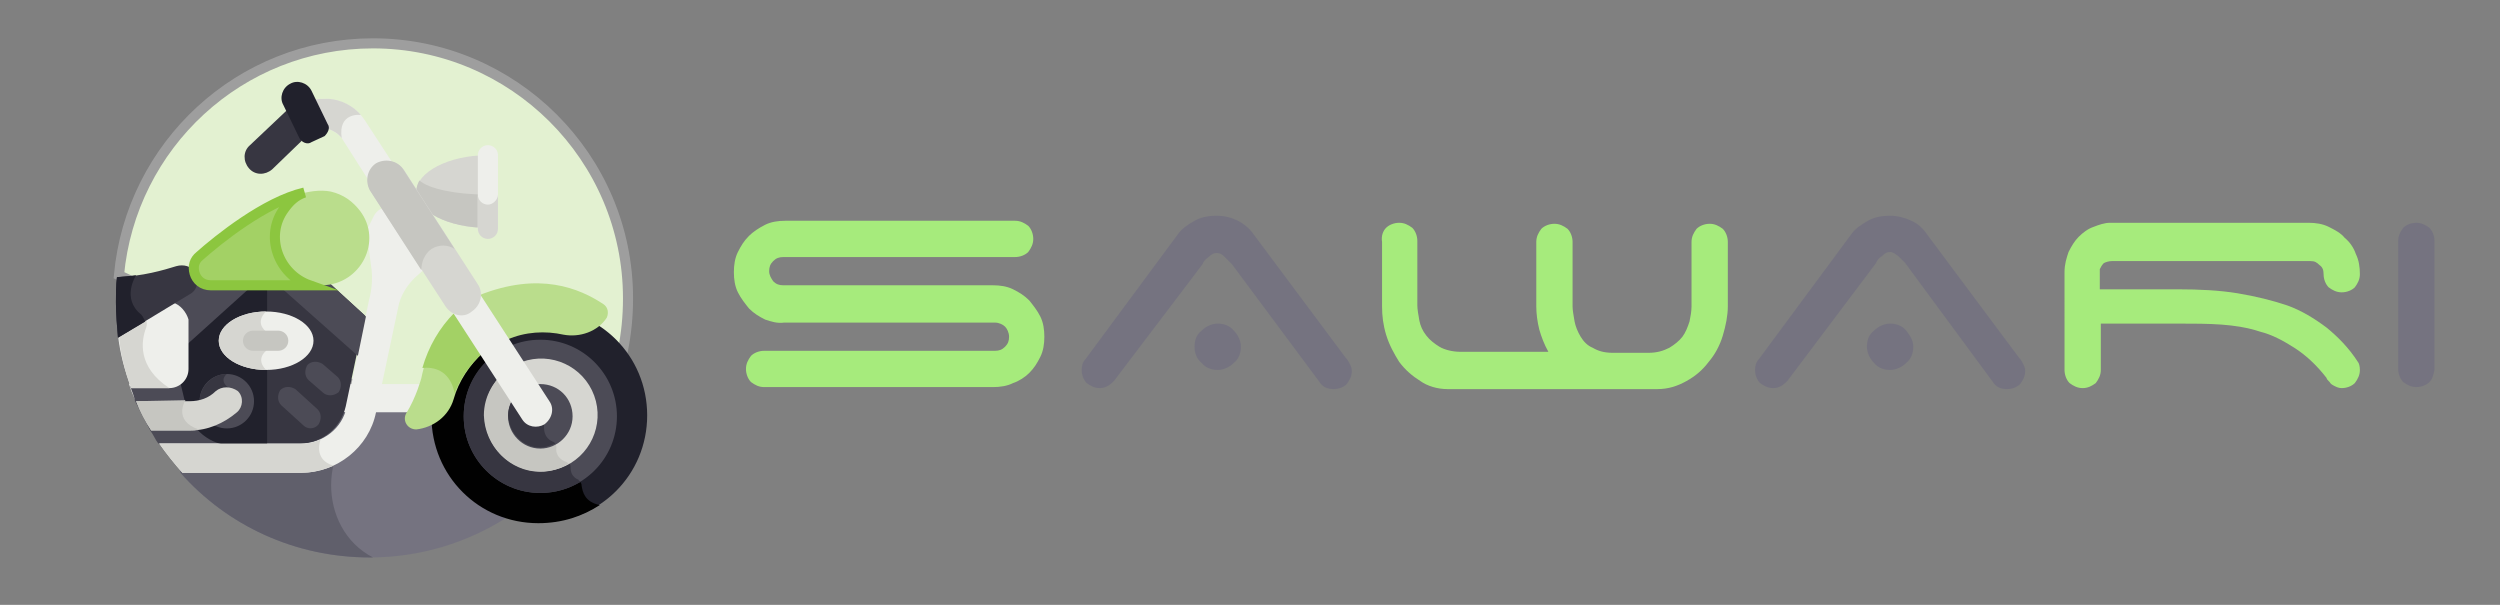 <?xml version="1.0" encoding="utf-8"?>
<!-- Generator: Adobe Illustrator 21.0.0, SVG Export Plug-In . SVG Version: 6.00 Build 0)  -->
<svg version="1.1" id="Layer_1" xmlns="http://www.w3.org/2000/svg" xmlns:xlink="http://www.w3.org/1999/xlink" x="0px" y="0px"
	 viewBox="0 0 248 60" style="enable-background:new 0 0 248 60;" xml:space="preserve">
<rect x="0" y="0" width="248" height="60" fill="#808080" stroke="none"/>
<style type="text/css">
	.st0{fill:#E3F1D1;stroke:#9E9E9E;stroke-miterlimit:10;}
	.st1{fill:#EEEFEB;}
	.st2{fill:#757380;}
	.st3{fill:#605F6B;}
	.st4{fill:#21212C;}
	.st5{fill:#010101;}
	.st6{fill:#4C4B56;}
	.st7{fill:#373641;}
	.st8{fill:#D6D6D1;}
	.st9{fill:#C6C6C1;}
	.st10{fill:#BADD8C;}
	.st11{fill:#A3D165;}
	.st12{fill:#A3D165;stroke:#8CC63F;stroke-miterlimit:10;}
	.st13{fill:#A6EB7C;}
</style>
<path class="st0" d="M37.8,39.5h22.5c1.3-3,2-6.3,2-9.9C62.3,15.6,50.9,4.3,37,4.3c-13.2,0-24,10.1-25.2,23L37.8,39.5z"/>
<path class="st1" d="M60.7,38.1H12.8c0.3,1,0.8,2,1.3,3h45.4C59.9,40.1,60.3,39.1,60.7,38.1L60.7,38.1z"/>
<path class="st2" d="M17.9,40.9v6c4.6,5.2,11.3,8.4,18.8,8.4c10,0,18.8-5.9,22.8-14.4H17.9z"/>
<path class="st3" d="M37.1,40.9H17.9v6c4.6,5.2,11.3,8.4,18.8,8.4c0.1,0,0.2,0,0.3,0C31.4,52.4,31.5,43.7,37.1,40.9z"/>
<path class="st4" d="M53.6,30.6c-5.9,0-10.6,4.7-10.6,10.6s4.7,10.6,10.6,10.6s10.6-4.7,10.6-10.6S59.5,30.6,53.6,30.6L53.6,30.6z
	 M53.6,47.9c-3.7,0-6.6-2.9-6.6-6.6c0-3.7,2.9-6.6,6.6-6.6c3.7,0,6.6,2.9,6.6,6.6C60.2,44.9,57.3,47.9,53.6,47.9z"/>
<path class="st5" d="M59.5,50.1c-1.5-0.3-1.7-1.3-1.8-1.9c0-0.3-0.2-0.5-0.4-0.6c-0.3-0.1-0.5-0.3-0.7-0.5c-0.9,0.5-2,0.8-3.1,0.8
	c-3.7,0-6.6-2.9-6.6-6.6c0-2.3,1.1-4.3,2.9-5.5l-2.2-3.4c-2.9,1.9-4.8,5.2-4.8,8.9c0,5.9,4.7,10.6,10.6,10.6
	C55.8,51.9,57.8,51.2,59.5,50.1L59.5,50.1z"/>
<path class="st6" d="M53.6,48.9c-4.2,0-7.6-3.4-7.6-7.6s3.4-7.6,7.6-7.6s7.6,3.4,7.6,7.6S57.8,48.9,53.6,48.9z"/>
<path class="st7" d="M53.6,48.9c1.5,0,2.8-0.4,4-1.1c-0.1-0.1-0.2-0.1-0.2-0.2c-0.7-0.3-0.8-0.8-0.8-1.3c0-0.3-0.2-0.5-0.4-0.5
	c-0.8-0.3-1-1-0.9-1.4c0-0.3-0.2-0.5-0.4-0.6c-1.1-0.5-0.8-1.8-0.8-1.8l-4.7-7.1c-2.1,1.4-3.4,3.7-3.4,6.4
	C46,45.5,49.4,48.9,53.6,48.9L53.6,48.9z"/>
<ellipse transform="matrix(0.939 -0.343 0.343 0.939 -10.871 20.899)" class="st8" cx="53.7" cy="41.2" rx="5.6" ry="5.6"/>
<path class="st9" d="M53.6,46.8c1,0,2-0.3,2.8-0.8c-0.1-0.1-0.2-0.2-0.3-0.2c-0.8-0.3-1-1-0.9-1.4c0-0.3-0.2-0.5-0.4-0.6
	C53.7,43.3,54,42,54,42l-3.5-5.4c-1.5,1-2.5,2.7-2.5,4.6C48.1,44.3,50.6,46.8,53.6,46.8L53.6,46.8z"/>
<path class="st6" d="M17.8,37.8l-4.9,0.5c0.2,0.5,0.4,1,0.5,1.5l1.5,2.9l0,0c0.3,0.4,0.5,0.9,0.8,1.3h7.2L17.8,37.8z"/>
<path class="st6" d="M53.6,38.1c-1.7,0-3.2,1.4-3.2,3.2c0,1.7,1.4,3.2,3.2,3.2c1.7,0,3.2-1.4,3.2-3.2S55.4,38.1,53.6,38.1z"/>
<path class="st7" d="M53.6,44.4c0.5,0,1-0.2,1.5-0.4c-0.1-0.1-0.2-0.2-0.3-0.2C53.7,43.3,54,42,54,42l-2.2-3.4
	c-0.8,0.6-1.4,1.5-1.4,2.6C50.5,43,51.9,44.4,53.6,44.4L53.6,44.4z"/>
<path class="st1" d="M37.1,21.4l-0.5,1c-0.2,0.3-0.2,0.6-0.2,0.9l0.4,3c0.2,1.2,0.1,2.4-0.2,3.5l-2.2,10.5C34,42.5,32,44,29.8,44
	h-14c0.7,1,1.5,2,2.3,2.9c2.6,0,6.4,0,11.8,0c3.5,0,6.7-2.5,7.4-6l2.2-10.4c0.2-1.1,0.8-2.1,1.6-2.9l1-0.9l0,0l-4-6.1
	C37.7,20.7,37.3,21,37.1,21.4L37.1,21.4z"/>
<path class="st7" d="M29.9,13.7l-1.4-2.8l-3.7,3.5c-0.7,0.6-0.7,1.6-0.1,2.3c0.6,0.7,1.6,0.7,2.3,0.1l2.9-2.8
	C30,13.8,30,13.7,29.9,13.7z"/>
<path class="st8" d="M41.3,19c0,2,3.2,3.6,7,3.6v-7.2C44.5,15.4,41.3,17.1,41.3,19z"/>
<path class="st9" d="M41.3,19c0,2,3.2,3.6,7,3.6v-3.3c-3.2,0-5.8-0.6-6.7-1.4C41.4,18.3,41.3,18.6,41.3,19z"/>
<path class="st1" d="M48.4,23.6c-0.5,0-1-0.4-1-1v-7.2c0-0.5,0.4-1,1-1c0.5,0,1,0.4,1,1v7.2C49.4,23.2,48.9,23.6,48.4,23.6z"/>
<path class="st8" d="M48.4,20.3c-0.5,0-1-0.4-1-1v3.4c0,0.5,0.4,1,1,1c0.5,0,1-0.4,1-1v-3.4C49.4,19.8,48.9,20.3,48.4,20.3z"/>
<path class="st10" d="M59.9,30.2c-2.4-1.6-6.4-3.3-12.4-0.9l2.8,4.4c1.8-0.8,3.8-0.9,5.6-0.5c1.6,0.3,3.4-0.3,4.3-1.7
	C60.4,31,60.3,30.5,59.9,30.2L59.9,30.2z"/>
<path class="st10" d="M45.4,31.1C45.3,31,45.2,31,45.2,31c-1.7,1.7-2.9,4-3.4,6.5c0,0-0.5,1.9-1.5,3.5c-0.4,0.7,0.1,1.6,1,1.6
	c1.7-0.2,3.2-1.3,3.7-3c0.5-1.8,1.6-3.4,2.9-4.6L45.4,31.1z"/>
<path class="st11" d="M47.9,35l-2.6-3.9C45.2,31,45.1,31,45.1,31c-1.5,1.5-2.6,3.4-3.2,5.5c1-0.1,2.7,0.1,3.2,2.5
	C45.7,37.4,46.7,36.1,47.9,35z"/>
<path class="st7" d="M32.7,28.1c-0.2,0.1-0.5,0.1-0.8,0.1h-5.6V44h3.4c2.2,0,4.1-1.5,4.6-3.7l1.9-9L32.7,28.1z"/>
<path class="st6" d="M35.5,35.3l0.8-3.9l-3.6-3.3c-0.2,0.1-0.5,0.1-0.8,0.1h-4.4L35.5,35.3z"/>
<path class="st4" d="M20.9,28c-0.4,0-0.8-0.2-1-0.4l-0.4,0.3c0.1,0.5-0.2,1-0.7,1.3l-1.9,1.1c0.8,0.1,1.5,0.8,1.5,1.6v4.9
	c0,0.5-0.2,0.9-0.5,1.2l0.6,2.5c0.4,2.1,2.4,3.7,4.6,3.7h3.4V28H20.9z"/>
<path class="st6" d="M18.3,31.8v2.6l7.1-6.4h-4.6c-0.4,0-0.8-0.2-1-0.4l-0.4,0.2c0.1,0.5-0.2,1-0.7,1.3l-1.9,1.1
	C17.7,30.2,18.3,31,18.3,31.8z"/>
<ellipse class="st1" cx="26.4" cy="33.8" rx="4.7" ry="2.9"/>
<path class="st1" d="M17.1,30l-5.4,3.2c0.2,1.9,0.7,3.6,1.3,5.3h3.8c1,0,1.9-0.8,1.9-1.9v-4.9C18.5,31,17.9,30.2,17.1,30L17.1,30z"
	/>
<path class="st8" d="M13,38.5h3.8c-3.2-2.1-2.8-4.7-2.3-6c0.1-0.3,0.1-0.6-0.1-0.9l-2.6,1.6C11.9,35,12.4,36.8,13,38.5z"/>
<path class="st1" d="M54.5,39.8l-7-10.8c0,0.7-0.3,1.3-0.9,1.6c-0.5,0.4-1.2,0.4-1.8,0.2l7,10.8c0.5,0.8,1.5,0.9,2.2,0.5
	C54.8,41.5,55,40.5,54.5,39.8L54.5,39.8z"/>
<path class="st1" d="M36.3,12.1c-0.8-1.3-2.1-2.1-3.7-2.3c-0.5,0-1,0-1.5,0.1l1.5,2.9c0.5,0.2,0.9,0.4,1.3,0.9l2.8,4.4
	c0.1-0.5,0.4-1.1,0.9-1.4c0.4-0.3,1-0.4,1.5-0.3L36.3,12.1z"/>
<path class="st8" d="M35.8,11.4c-0.8-0.9-1.9-1.5-3.2-1.6c-0.5,0-1,0-1.5,0.1l1.5,2.9c0.5,0.2,0.9,0.4,1.3,0.9
	C33.5,11.1,35.8,11.4,35.8,11.4L35.8,11.4z"/>
<path class="st8" d="M44.2,30.4L36.8,19c-0.6-0.9-0.3-2.1,0.6-2.7c0.9-0.6,2.1-0.3,2.7,0.6l7.3,11.3c0.6,0.9,0.3,2.1-0.6,2.7
	C46,31.6,44.8,31.3,44.2,30.4z"/>
<path class="st9" d="M42.8,24.7c0.8-0.5,1.7-0.4,2.3,0L40,16.8c-0.6-0.9-1.8-1.1-2.7-0.6c-0.9,0.6-1.1,1.8-0.6,2.7l5.1,7.9
	C41.8,26,42.1,25.2,42.8,24.7L42.8,24.7z"/>
<path class="st4" d="M32.5,12.3L30.9,9c-0.4-0.8-1.4-1.1-2.1-0.7c-0.8,0.4-1.1,1.4-0.7,2.1l1.6,3.3c0.2,0.4,0.8,0.7,1.2,0.4l1.3-0.6
	C32.5,13.2,32.8,12.7,32.5,12.3L32.5,12.3z"/>
<path class="st7" d="M17.5,26.4c-1.3,0.4-3.3,1-5.9,1.1c-0.1,0.8-0.1,1.6-0.1,2.5c0,1.2,0.1,2.3,0.2,3.5l7.1-4.3
	c0.8-0.4,1-1.4,0.5-2.2C19,26.4,18.2,26.2,17.5,26.4z"/>
<path class="st4" d="M14,31.2c-2-1.6-0.5-3.9-0.5-3.9l0,0c-0.6,0.1-1.2,0.1-1.9,0.2c-0.1,0.8-0.1,1.6-0.1,2.5c0,1.2,0.1,2.3,0.2,3.5
	l2.7-1.6C14.3,31.7,14.2,31.4,14,31.2z"/>
<g>
	<path class="st6" d="M32.1,39l-1.5-1.3c-0.4-0.4-0.4-1-0.1-1.5c0.4-0.4,1-0.4,1.5-0.1l1.5,1.3c0.4,0.4,0.4,1,0.1,1.5
		C33.1,39.3,32.5,39.3,32.1,39z"/>
	<path class="st6" d="M30.1,42.2l-2.2-2c-0.4-0.4-0.4-1-0.1-1.5c0.4-0.4,1-0.4,1.5-0.1l2.2,2c0.4,0.4,0.4,1,0.1,1.5
		C31.2,42.6,30.5,42.6,30.1,42.2L30.1,42.2z"/>
	<circle class="st6" cx="22.5" cy="39.8" r="2.7"/>
</g>
<path class="st7" d="M22.5,37.1c-1.5,0-2.7,1.3-2.7,2.7c0,1,0.5,1.9,1.4,2.3l1.4-2v-1.7C21.7,37.7,22.5,37.1,22.5,37.1z"/>
<path class="st8" d="M21.4,38.8c-0.7,0.7-1.6,1-2.6,1h-5.3c0.4,1,0.9,2,1.5,2.9h3.9c1.7,0,3.3-0.7,4.6-1.8c0.6-0.5,0.7-1.5,0.1-2.1
	C22.9,38.3,22,38.3,21.4,38.8L21.4,38.8z"/>
<path class="st10" d="M35.7,20.9C35,20,34.1,19.3,32.8,19c-4.2-0.8-10.8,4.4-13,6.4c-0.5,0.4-0.7,1-0.5,1.7s0.8,1.2,1.6,1.2H32
	C35.8,28.2,38,23.9,35.7,20.9L35.7,20.9z"/>
<path class="st12" d="M28.2,20.7c0.5-0.7,1.1-1.3,2-1.6c-3.9,0.9-8.6,4.7-10.4,6.3c-0.5,0.4-0.7,1-0.5,1.7s0.8,1.2,1.6,1.2h9.8
	C27.6,27.2,26.2,23.4,28.2,20.7z"/>
<path class="st8" d="M31.8,43.6c-0.6,0.3-1.3,0.4-2,0.4h-14c0.7,1,1.5,2,2.3,2.9c2.6,0,6.4,0,11.8,0c1.1,0,2.2-0.3,3.2-0.7
	C31,45.6,31.8,43.6,31.8,43.6z"/>
<path class="st9" d="M13.5,39.8c0.4,1,0.9,2,1.5,2.9h3.9c0.3,0,0.5,0,0.8-0.1c-2.6-0.9-1.3-2.9-1.3-2.9L13.5,39.8z"/>
<path class="st8" d="M26.4,30.9c-2.6,0-4.7,1.3-4.7,2.9s2.1,2.9,4.7,2.9c-1.1-1.1,0-1.9,0-1.9v-1.9C25.2,31.9,26.4,30.9,26.4,30.9z"
	/>
<path class="st9" d="M27.6,32.8h-2.5c-0.5,0-1,0.4-1,1c0,0.5,0.4,1,1,1h2.5c0.5,0,1-0.4,1-1S28.1,32.8,27.6,32.8z"/>
<path class="st13" d="M75.9,31.7c-0.6-0.3-1.1-0.6-1.6-1.1c-0.4-0.5-0.8-1-1.1-1.6c-0.3-0.6-0.4-1.3-0.4-2s0.1-1.4,0.4-2
	s0.6-1.1,1.1-1.6c0.4-0.4,1-0.8,1.6-1.1c0.6-0.3,1.3-0.4,2-0.4h22.8c0.5,0,0.9,0.2,1.3,0.5c0.3,0.3,0.5,0.8,0.5,1.3
	s-0.2,0.9-0.5,1.3c-0.3,0.3-0.8,0.5-1.3,0.5h-23c-0.4,0-0.7,0.1-1,0.4s-0.4,0.6-0.4,1s0.2,0.7,0.4,1c0.3,0.3,0.6,0.4,1,0.4h20.8
	c0.7,0,1.4,0.1,2,0.4s1.1,0.6,1.6,1.1c0.4,0.5,0.8,1,1.1,1.6s0.4,1.3,0.4,2s-0.1,1.4-0.4,2s-0.6,1.1-1.1,1.6c-0.4,0.4-1,0.8-1.6,1
	c-0.6,0.3-1.3,0.4-2,0.4H75.8c-0.5,0-0.9-0.2-1.3-0.5c-0.3-0.3-0.5-0.8-0.5-1.3s0.2-0.9,0.5-1.3c0.3-0.3,0.8-0.5,1.3-0.5h22.9
	c0.4,0,0.7-0.1,1-0.4s0.4-0.6,0.4-1s-0.2-0.8-0.4-1s-0.6-0.4-1-0.4H77.8C77.1,32.1,76.5,31.9,75.9,31.7z"/>
<path class="st2" d="M110.5,37.8c-0.4,0.4-0.8,0.7-1.4,0.7c-0.5,0-0.9-0.2-1.3-0.5c-0.3-0.3-0.5-0.8-0.5-1.3c0-0.4,0.1-0.8,0.4-1.1
	l9.1-12.3c0.4-0.6,1-1,1.7-1.4s1.5-0.5,2.2-0.5c0.8,0,1.5,0.2,2.1,0.5s1.2,0.8,1.6,1.4l9.1,12.2c0.2,0.2,0.3,0.4,0.4,0.6
	s0.2,0.4,0.2,0.7c0,0.5-0.2,0.9-0.5,1.3c-0.3,0.3-0.8,0.5-1.3,0.5c-0.6,0-1.1-0.2-1.4-0.7l-8.7-11.7c-0.2-0.2-0.4-0.4-0.7-0.7
	s-0.5-0.4-0.8-0.4s-0.5,0.1-0.8,0.4c-0.3,0.2-0.5,0.4-0.6,0.7L110.5,37.8z M118.5,34.4c0-0.7,0.2-1.2,0.7-1.6c0.4-0.4,1-0.7,1.6-0.7
	s1.2,0.2,1.6,0.7c0.4,0.4,0.7,1,0.7,1.6s-0.2,1.2-0.7,1.6c-0.4,0.4-1,0.7-1.6,0.7s-1.2-0.2-1.6-0.7C118.7,35.6,118.5,35,118.5,34.4z
	"/>
<path class="st13" d="M137.5,22.6c0.3-0.3,0.8-0.5,1.3-0.5s0.9,0.2,1.3,0.5c0.3,0.3,0.5,0.8,0.5,1.3v6.4c0,0.4,0.1,0.9,0.2,1.5
	c0.1,0.5,0.3,1,0.7,1.5c0.3,0.4,0.8,0.8,1.3,1.1s1.3,0.5,2.1,0.5h8.7c-0.4-0.7-0.7-1.5-0.9-2.2c-0.2-0.8-0.3-1.6-0.3-2.3V24
	c0-0.5,0.2-0.9,0.5-1.3c0.3-0.3,0.8-0.5,1.3-0.5s0.9,0.2,1.3,0.5c0.3,0.3,0.5,0.8,0.5,1.3v6.4c0,0.4,0.1,0.9,0.2,1.5
	c0.1,0.5,0.3,1,0.6,1.5s0.7,0.9,1.2,1.1c0.5,0.3,1.1,0.5,2,0.5h3.5c0.9,0,1.5-0.2,2.1-0.5c0.5-0.3,1-0.7,1.3-1.1
	c0.3-0.4,0.5-0.9,0.7-1.5c0.1-0.5,0.2-1,0.2-1.5V24c0-0.5,0.2-0.9,0.5-1.3c0.3-0.3,0.8-0.5,1.3-0.5s0.9,0.2,1.3,0.5
	c0.3,0.3,0.5,0.8,0.5,1.3v6.4c0,0.9-0.2,1.9-0.5,2.9s-0.8,1.9-1.4,2.6c-0.6,0.8-1.3,1.4-2.2,1.9s-1.8,0.8-2.9,0.8h-20.8
	c-1,0-2-0.3-2.7-0.8c-0.8-0.5-1.5-1.1-2.1-1.9c-0.5-0.8-1-1.7-1.3-2.7s-0.4-1.9-0.4-2.8V24C137,23.4,137.2,22.9,137.5,22.6z"/>
<path class="st2" d="M177.3,37.8c-0.4,0.4-0.8,0.7-1.4,0.7c-0.5,0-0.9-0.2-1.3-0.5c-0.3-0.3-0.5-0.8-0.5-1.3c0-0.4,0.1-0.8,0.4-1.1
	l9.1-12.3c0.4-0.6,1-1,1.7-1.4s1.5-0.5,2.2-0.5s1.5,0.2,2.1,0.5c0.7,0.3,1.2,0.8,1.6,1.4l9.1,12.2c0.2,0.2,0.3,0.4,0.4,0.6
	s0.2,0.4,0.2,0.7c0,0.5-0.2,0.9-0.5,1.3c-0.3,0.3-0.8,0.5-1.3,0.5c-0.6,0-1.1-0.2-1.4-0.7L189,26.1c-0.2-0.2-0.4-0.4-0.7-0.7
	c-0.3-0.2-0.5-0.4-0.8-0.4s-0.5,0.1-0.8,0.4c-0.3,0.2-0.5,0.4-0.6,0.7L177.3,37.8z M185.2,34.4c0-0.7,0.2-1.2,0.7-1.6
	c0.4-0.4,1-0.7,1.6-0.7s1.2,0.2,1.6,0.7s0.7,1,0.7,1.6s-0.2,1.2-0.7,1.6c-0.4,0.4-1,0.7-1.6,0.7s-1.2-0.2-1.6-0.7
	C185.5,35.6,185.2,35,185.2,34.4z"/>
<path class="st13" d="M234.1,36.7c0,0.5-0.2,0.9-0.5,1.3c-0.3,0.3-0.8,0.5-1.3,0.5c-0.3,0-0.5-0.1-0.7-0.2c-0.2-0.1-0.4-0.2-0.5-0.4
	c-0.2-0.2-0.3-0.3-0.3-0.4c-1-1.3-2.1-2.3-3.2-3c-1.1-0.7-2.2-1.3-3.4-1.6c-1.2-0.4-2.5-0.6-3.8-0.7c-1.4-0.1-2.8-0.1-4.3-0.1h-7.7
	v4.6c0,0.5-0.2,0.9-0.5,1.3c-0.4,0.3-0.8,0.5-1.3,0.5s-0.9-0.2-1.3-0.5c-0.3-0.3-0.5-0.8-0.5-1.3V27c0-0.8,0.2-1.4,0.4-2
	c0.3-0.6,0.6-1.1,1-1.5s0.9-0.8,1.5-1c0.5-0.2,1.1-0.4,1.6-0.4H229c0.7,0,1.4,0.1,2,0.4s1.2,0.6,1.6,1.1c0.5,0.4,0.9,1,1.1,1.6
	c0.3,0.6,0.4,1.3,0.4,2c0,0.5-0.2,0.9-0.5,1.3c-0.3,0.3-0.8,0.5-1.3,0.5s-0.9-0.2-1.3-0.5c-0.3-0.3-0.5-0.8-0.5-1.3
	c0-0.4-0.1-0.7-0.4-0.9c-0.3-0.3-0.5-0.4-0.9-0.4h-19.7c-0.3,0-0.6,0.1-0.8,0.2c-0.2,0.2-0.3,0.4-0.4,0.6v2h7.7c2.2,0,4.2,0.1,6,0.4
	s3.4,0.7,4.9,1.2c1.4,0.5,2.7,1.3,3.9,2.2c1.1,0.9,2.2,2,3.1,3.4C234,36,234.1,36.3,234.1,36.7z"/>
<path class="st2" d="M241,37.9c-0.3,0.3-0.8,0.5-1.3,0.5s-0.9-0.2-1.3-0.5c-0.3-0.3-0.5-0.8-0.5-1.3V23.9c0-0.5,0.2-0.9,0.5-1.3
	c0.3-0.3,0.8-0.5,1.3-0.5s0.9,0.2,1.3,0.5c0.3,0.3,0.5,0.8,0.5,1.3v12.8C241.4,37.2,241.3,37.6,241,37.9z"/>
</svg>
